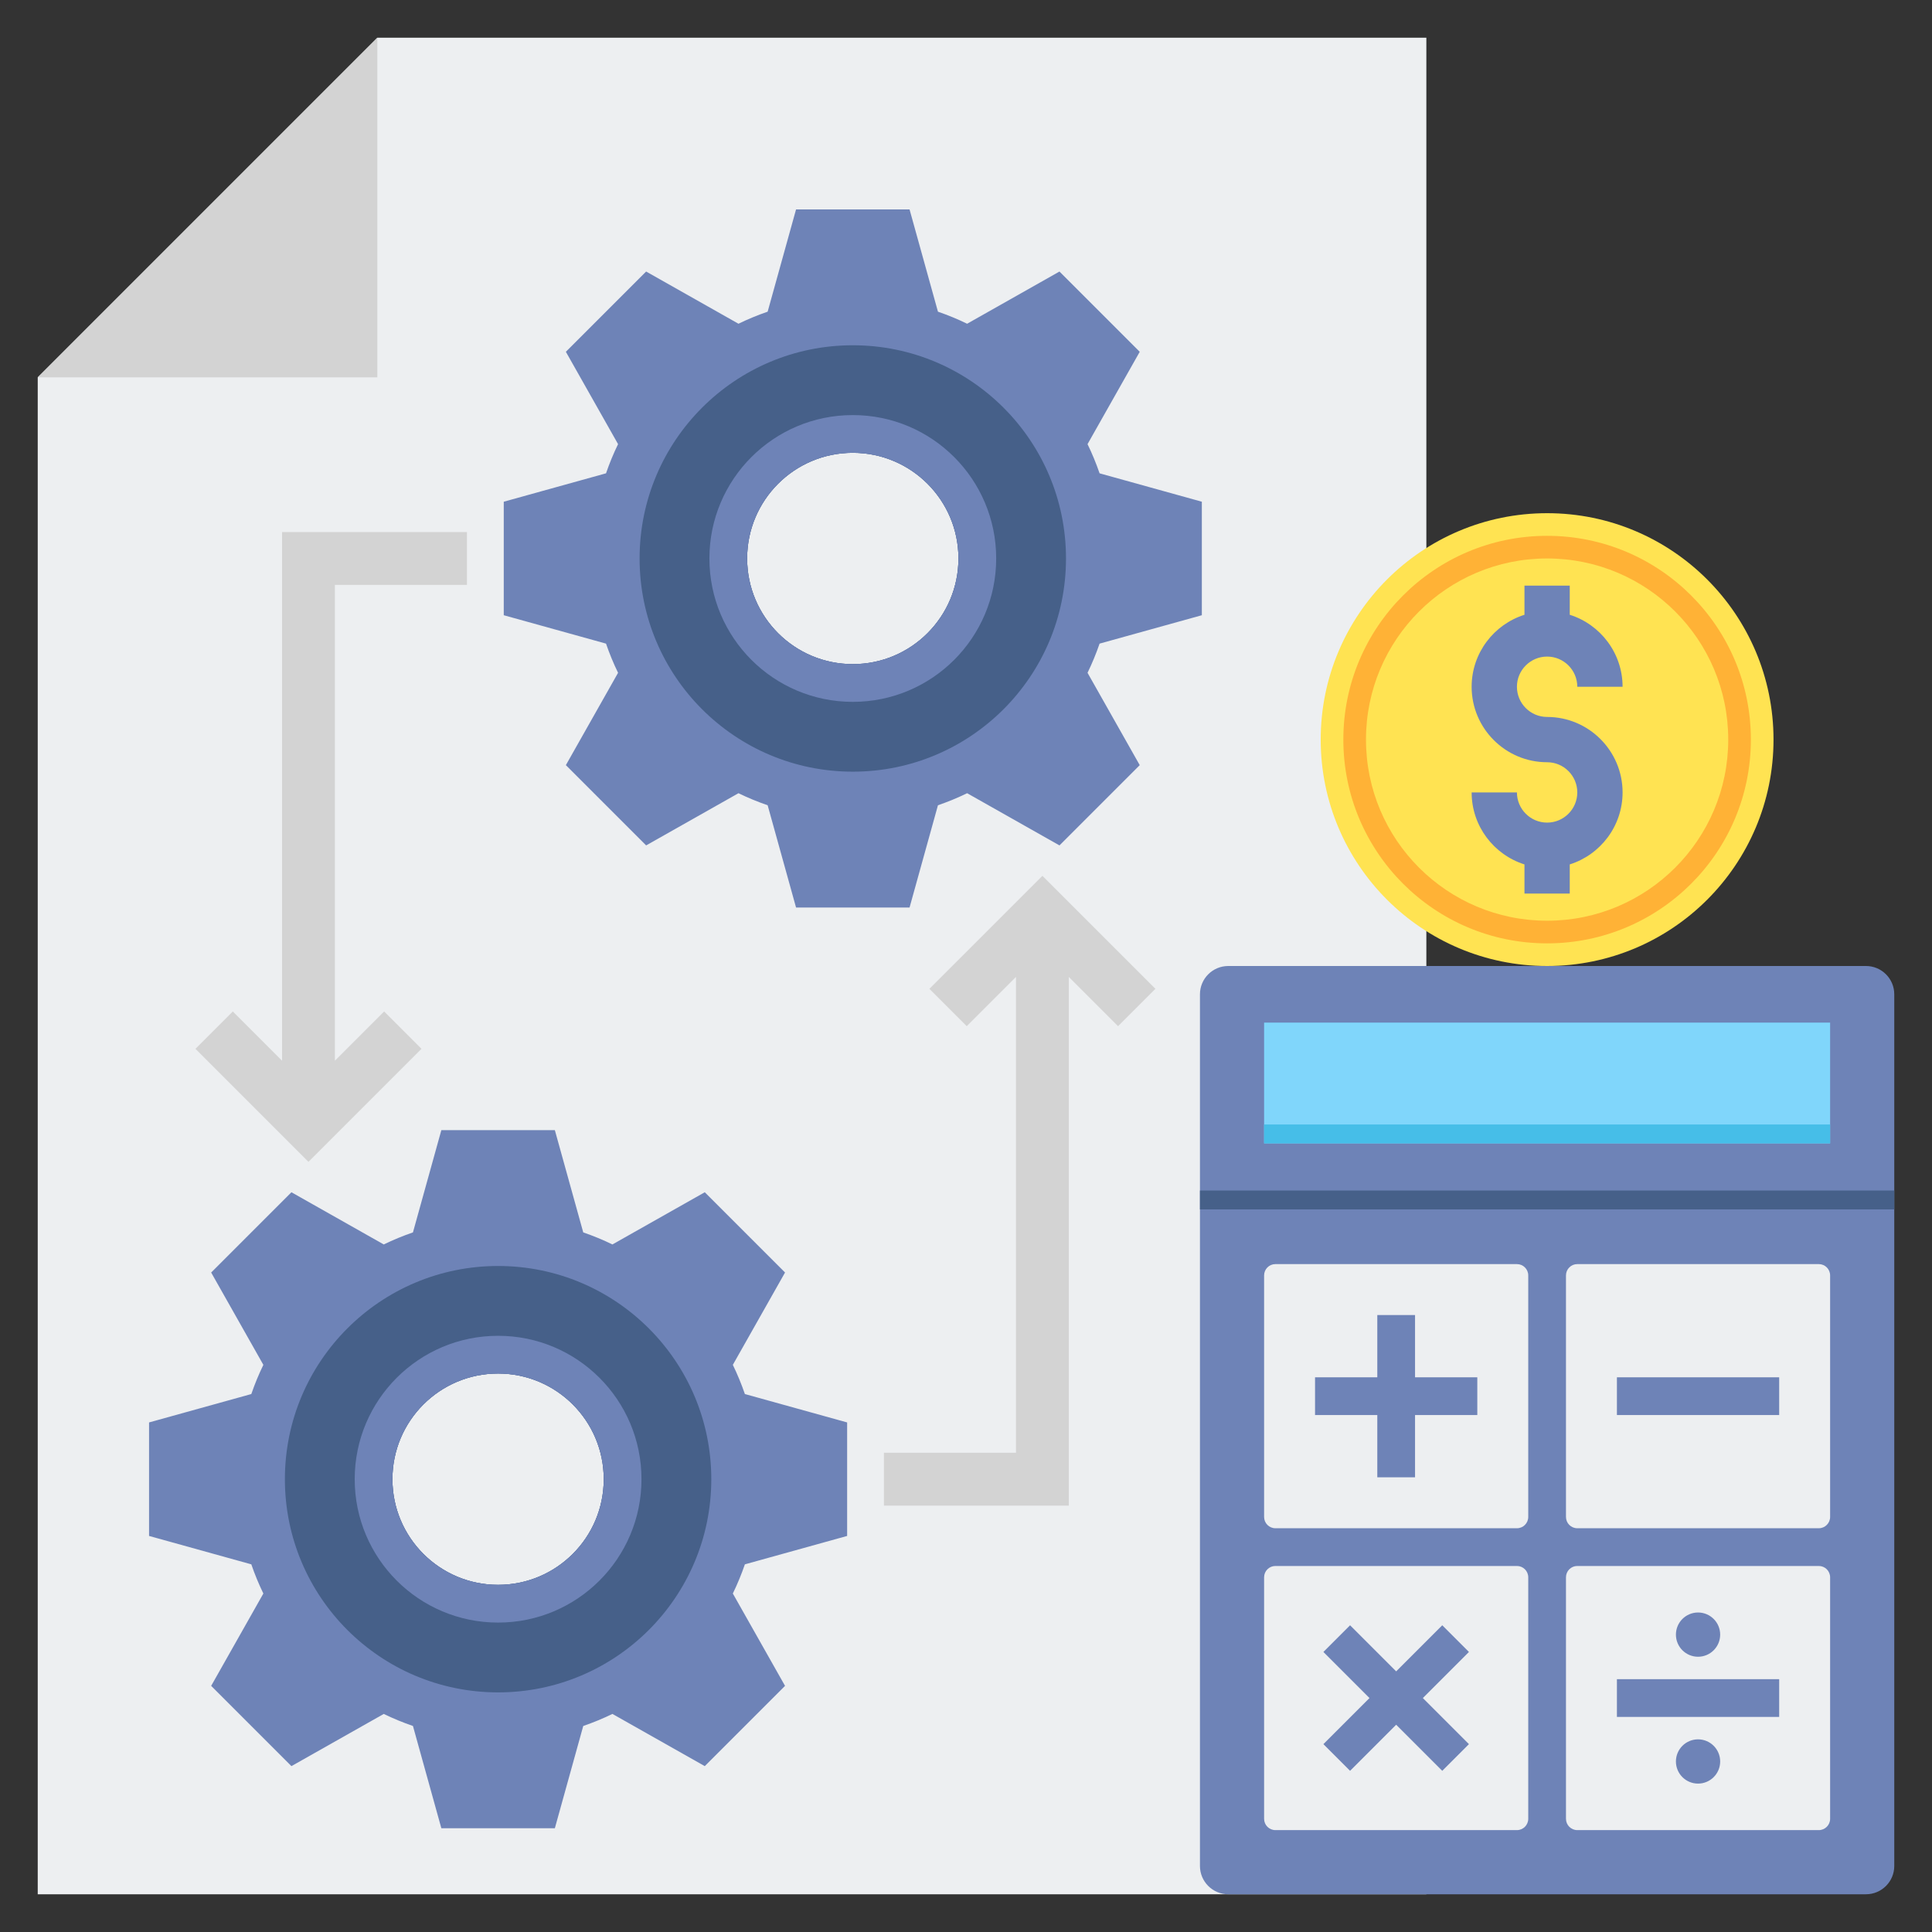 <svg id="Layer_2" enable-background="new 0 0 512 512" height="512" viewBox="0 0 512 512" width="512" xmlns="http://www.w3.org/2000/svg"><rect x="0" y="0" width="512" height="512" fill="#333333" stroke="none"/><g><g><path d="m378 10h-278l-90 90v402h368z" fill="#edeff1"/><path d="m100 100h-90l90-90z" fill="#d3d3d3"/></g><g><g><circle cx="410" cy="196" fill="#ffe352" r="60"/><circle cx="410" cy="196" fill="#ffb236" r="54"/><circle cx="410" cy="196" fill="#ffe352" r="48"/><path d="m410 190c-4.411 0-8-3.589-8-8s3.589-8 8-8 8 3.589 8 8h12c0-8.938-5.895-16.523-14-19.078v-7.722h-12v7.722c-8.105 2.555-14 10.139-14 19.078 0 11.028 8.972 20 20 20 4.411 0 8 3.589 8 8s-3.589 8-8 8-8-3.589-8-8h-12c0 8.938 5.895 16.523 14 19.078v7.722h12v-7.722c8.105-2.555 14-10.139 14-19.078 0-11.028-8.972-20-20-20z" fill="#6e83b7"/></g><g><g><path d="m494.5 502h-169c-4.142 0-7.5-3.358-7.5-7.5v-231c0-4.142 3.358-7.5 7.5-7.5h169c4.142 0 7.5 3.358 7.5 7.5v231c0 4.142-3.358 7.5-7.5 7.5z" fill="#6e83b7"/><path d="m318 315.5h184v5h-184z" fill="#466089"/><path d="m394 212h32v150h-32z" fill="#80d6fb" transform="matrix(0 1 -1 0 697 -123)"/><path d="m407.5 225.5h5v150h-5z" fill="#46bee8" transform="matrix(0 1 -1 0 710.5 -109.5)"/></g><g fill="#edeff1"><path d="m402 405h-64c-1.657 0-3-1.343-3-3v-64c0-1.657 1.343-3 3-3h64c1.657 0 3 1.343 3 3v64c0 1.657-1.343 3-3 3z"/><path d="m482 405h-64c-1.657 0-3-1.343-3-3v-64c0-1.657 1.343-3 3-3h64c1.657 0 3 1.343 3 3v64c0 1.657-1.343 3-3 3z"/><path d="m402 485h-64c-1.657 0-3-1.343-3-3v-64c0-1.657 1.343-3 3-3h64c1.657 0 3 1.343 3 3v64c0 1.657-1.343 3-3 3z"/><path d="m482 485h-64c-1.657 0-3-1.343-3-3v-64c0-1.657 1.343-3 3-3h64c1.657 0 3 1.343 3 3v64c0 1.657-1.343 3-3 3z"/></g><g fill="#6e83b7"><path d="m391.5 365h-16.5v-16.5h-10v16.5h-16.5v10h16.5v16.5h10v-16.5h16.5z"/><path d="m389.285 437.785-7.07-7.07-12.215 12.215-12.215-12.215-7.07 7.07 12.215 12.215-12.215 12.215 7.07 7.07 12.215-12.215 12.215 12.215 7.07-7.07-12.215-12.215z"/><path d="m428.5 365h43v10h-43z"/><g><circle cx="450" cy="433.191" r="5.864"/><circle cx="450" cy="466.809" r="5.864"/><path d="m428.5 445h43v10h-43z"/></g></g></g></g><g><g><path d="m291.421 170.561 27.079-7.52v-30.081l-27.079-7.52h-.017c-.916-2.656-1.978-5.243-3.197-7.741l.005-.005 13.83-24.465-21.271-21.271-24.465 13.83-.005.005c-2.498-1.219-5.085-2.281-7.74-3.197v-.017l-7.52-27.079h-30.081l-7.52 27.079v.017c-2.656.916-5.242 1.977-7.74 3.197l-.005-.005-24.465-13.83-21.271 21.271 13.83 24.465.005.005c-1.219 2.498-2.281 5.085-3.197 7.741h-.017l-27.079 7.52v30.081l27.079 7.52h.017c.916 2.656 1.978 5.243 3.197 7.741l-.005.005-13.83 24.465 21.271 21.271 24.465-13.83.005-.005c2.498 1.219 5.085 2.281 7.74 3.197v.017l7.52 27.079h30.081l7.52-27.079v-.017c2.656-.916 5.242-1.978 7.74-3.197l.005.005 24.465 13.83 21.271-21.271-13.83-24.465-.005-.005c1.219-2.498 2.281-5.085 3.197-7.741zm-65.421 5.439c-15.464 0-28-12.536-28-28s12.536-28 28-28 28 12.536 28 28-12.536 28-28 28z" fill="#6e83b7"/><path d="m226 91.5c-31.204 0-56.5 25.296-56.5 56.5s25.296 56.5 56.5 56.5 56.5-25.296 56.5-56.5-25.296-56.5-56.5-56.5zm0 84.5c-15.464 0-28-12.536-28-28s12.536-28 28-28 28 12.536 28 28-12.536 28-28 28z" fill="#466089"/><path d="m226 110c-20.987 0-38 17.013-38 38s17.013 38 38 38 38-17.013 38-38-17.013-38-38-38zm0 66c-15.464 0-28-12.536-28-28s12.536-28 28-28 28 12.536 28 28-12.536 28-28 28z" fill="#6e83b7"/></g><g><path d="m197.421 414.561 27.079-7.52v-30.081l-27.079-7.52h-.017c-.916-2.656-1.978-5.243-3.197-7.741l.005-.005 13.83-24.465-21.271-21.271-24.465 13.83-.005.005c-2.498-1.219-5.085-2.281-7.74-3.197v-.017l-7.52-27.079h-30.081l-7.52 27.079v.017c-2.656.916-5.242 1.977-7.74 3.197l-.005-.005-24.465-13.83-21.271 21.271 13.83 24.465.005.005c-1.219 2.498-2.281 5.085-3.197 7.741h-.017l-27.079 7.52v30.081l27.079 7.52h.017c.916 2.656 1.978 5.243 3.197 7.741l-.005.005-13.83 24.465 21.271 21.271 24.465-13.83.005-.005c2.498 1.219 5.085 2.281 7.74 3.197v.017l7.52 27.079h30.081l7.52-27.079v-.017c2.656-.916 5.242-1.978 7.74-3.197l.005.005 24.465 13.83 21.271-21.271-13.83-24.465-.005-.005c1.219-2.498 2.281-5.085 3.197-7.741zm-65.421 5.439c-15.464 0-28-12.536-28-28s12.536-28 28-28 28 12.536 28 28-12.536 28-28 28z" fill="#6e83b7"/><path d="m132 335.5c-31.204 0-56.5 25.296-56.5 56.5s25.296 56.5 56.5 56.5 56.5-25.296 56.5-56.5-25.296-56.5-56.5-56.5zm0 84.5c-15.464 0-28-12.536-28-28s12.536-28 28-28 28 12.536 28 28-12.536 28-28 28z" fill="#466089"/><path d="m132 354c-20.987 0-38 17.013-38 38s17.013 38 38 38 38-17.013 38-38-17.013-38-38-38zm0 66c-15.464 0-28-12.536-28-28s12.536-28 28-28 28 12.536 28 28-12.536 28-28 28z" fill="#6e83b7"/></g><g fill="#d3d3d3"><path d="m306.2 262.05-29.95-29.949-29.95 29.949 9.9 9.9 13.05-13.05v126.1h-35v14h49v-140.1l13.05 13.05z"/><path d="m123.75 155v-14h-49v140.1l-13.05-13.05-9.9 9.9 29.95 29.949 29.95-29.949-9.9-9.9-13.05 13.05v-126.1z"/></g></g></g></svg>